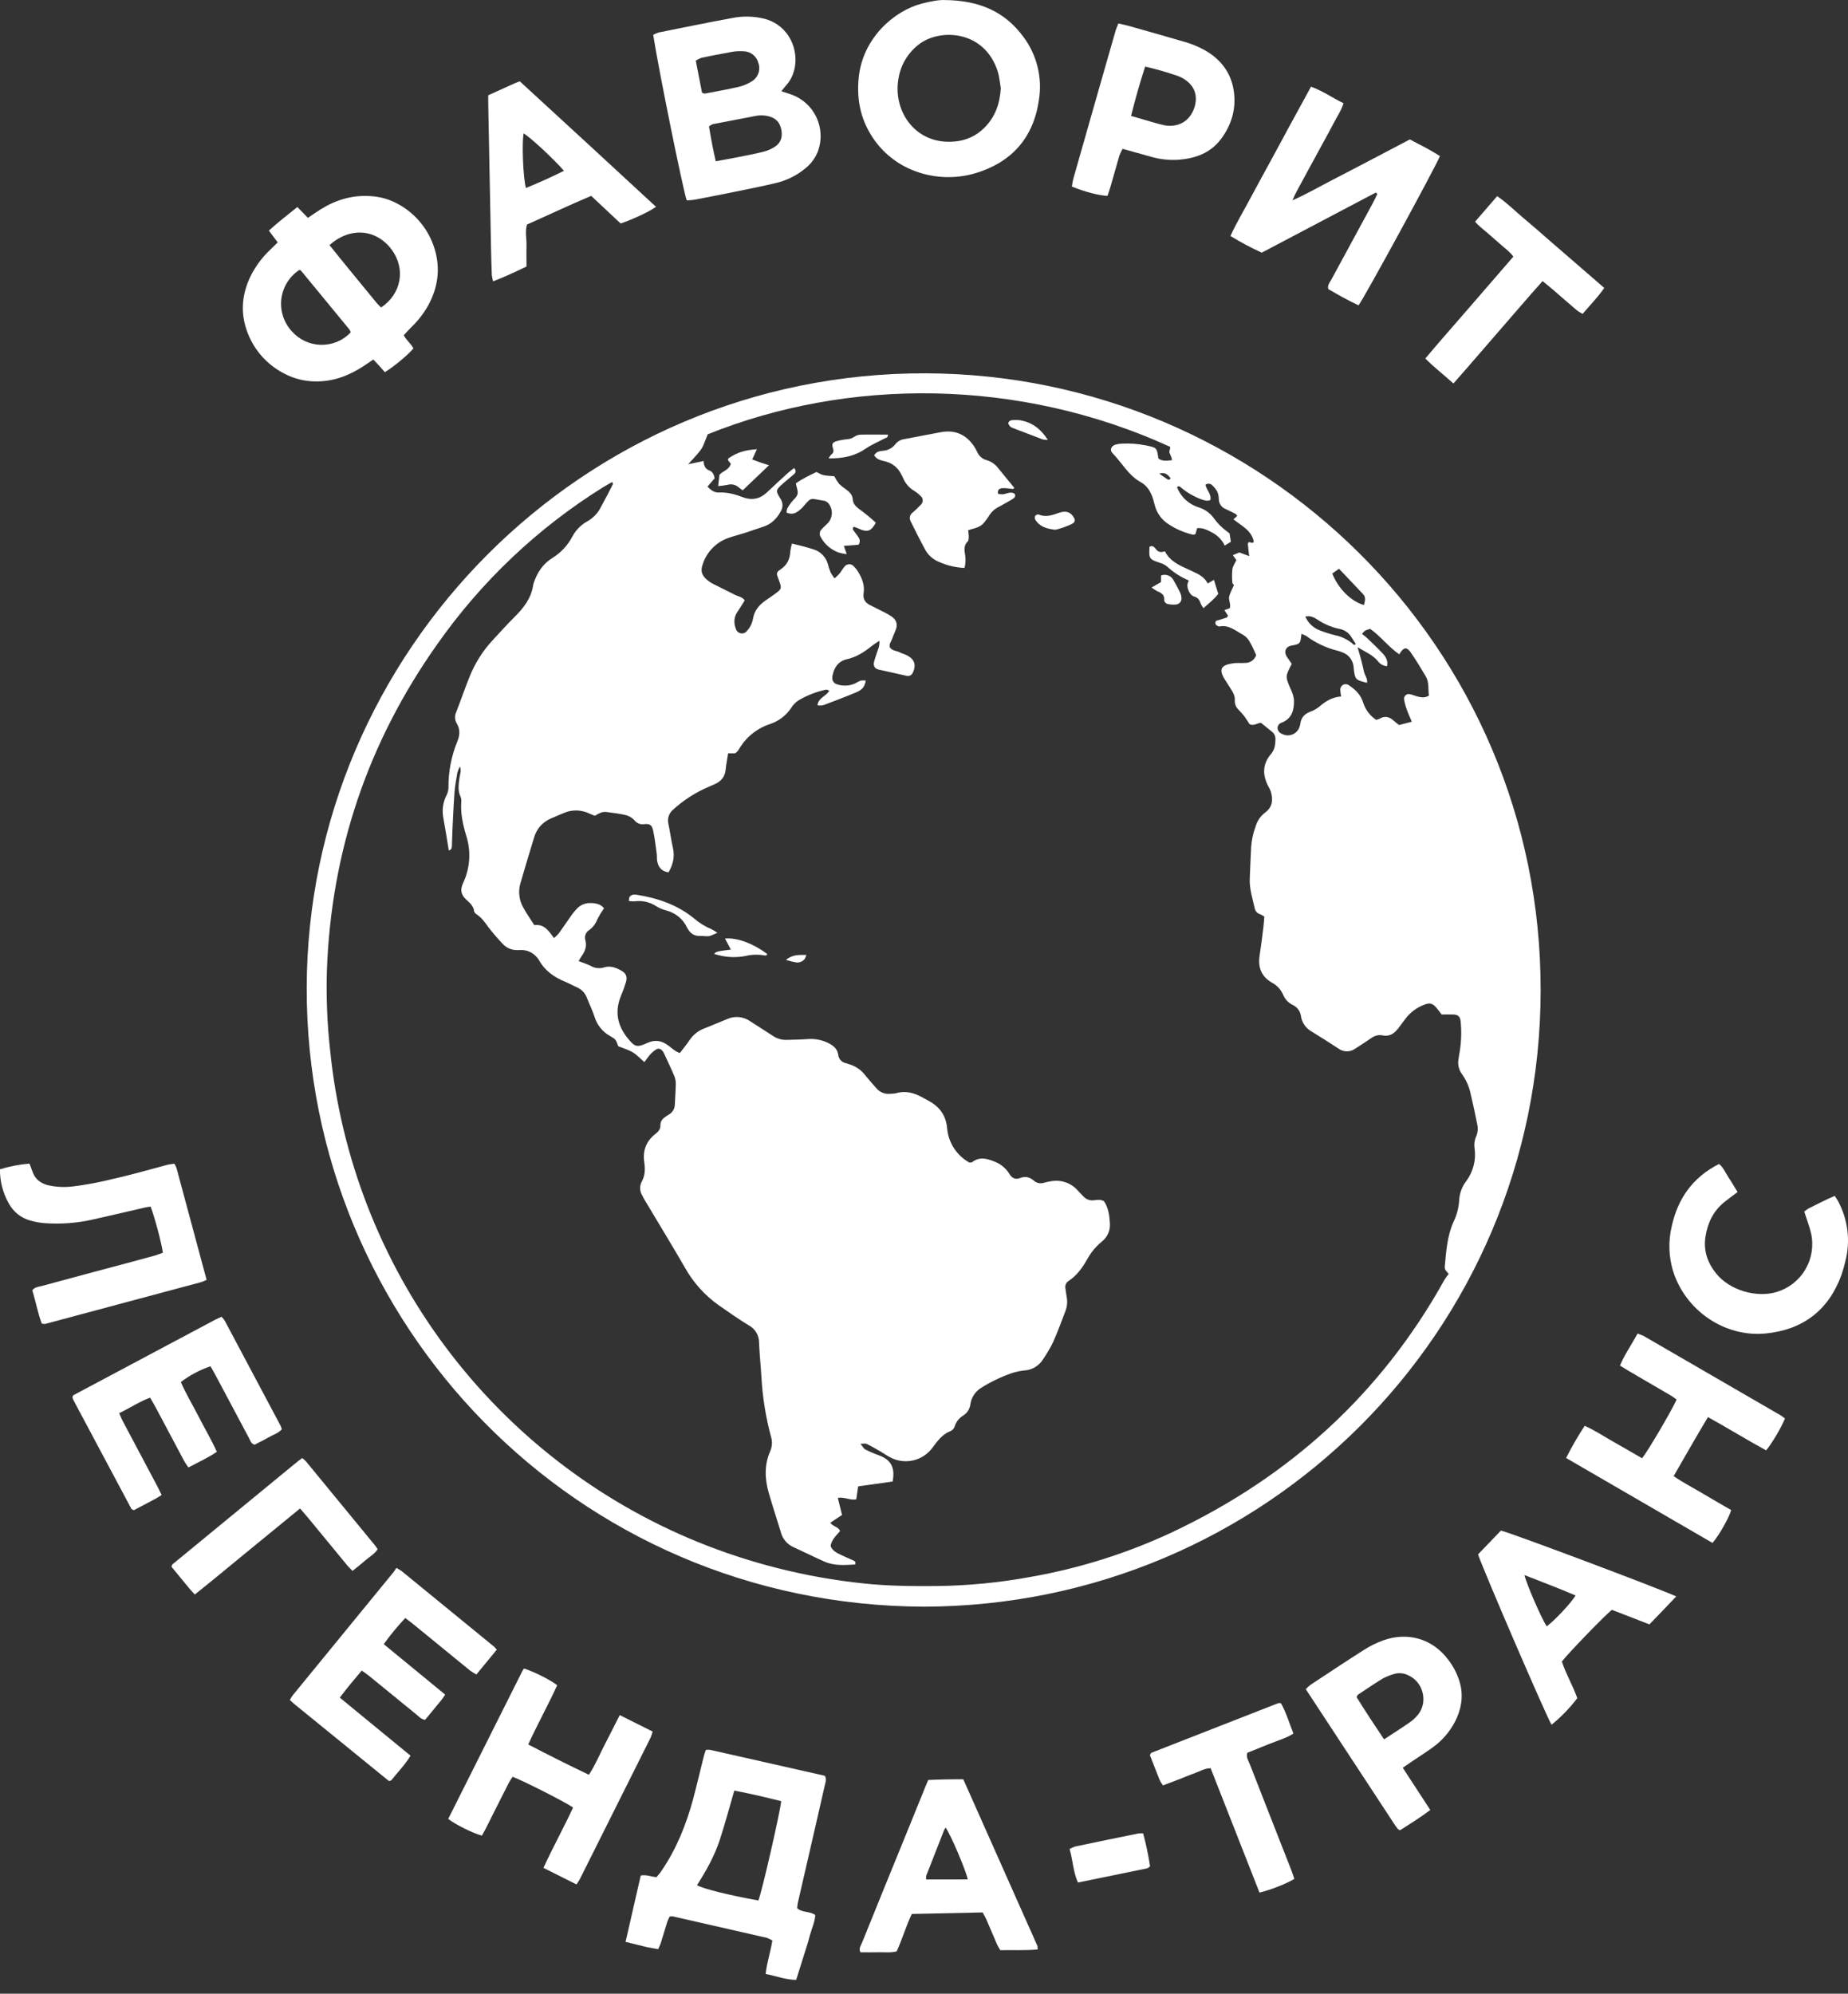 <svg width="89" height="96" viewBox="0 0 89 96" fill="none" xmlns="http://www.w3.org/2000/svg">
<rect x="0" y="0" width="89" height="96" fill="#333333" stroke="none"/>
<path d="M44.495 77.363C27.709 77.299 14.744 63.704 14.771 47.571C14.802 31.418 28.032 17.926 44.586 17.976C60.727 18.024 74.227 31.092 74.198 47.715C74.169 64.125 60.907 77.326 44.495 77.363ZM69.769 61.342C69.692 61.234 69.566 61.159 69.58 60.994C69.647 60.263 69.694 59.523 69.999 58.84C70.157 58.517 70.25 58.167 70.273 57.809C70.289 57.466 70.409 57.136 70.619 56.865C70.949 56.418 71.092 55.861 71.019 55.31C70.985 55.107 71.012 54.899 71.096 54.711C71.176 54.52 71.19 54.308 71.137 54.107C71.045 53.639 70.947 53.17 70.834 52.705C70.765 52.352 70.621 52.017 70.412 51.723C70.334 51.62 70.279 51.501 70.25 51.375C70.221 51.249 70.219 51.119 70.242 50.992C70.257 50.873 70.282 50.757 70.3 50.638C70.379 50.147 70.393 49.649 70.342 49.155C70.317 48.946 70.211 48.857 70 48.849C69.817 48.842 69.628 48.849 69.429 48.849C69.35 48.745 69.27 48.635 69.182 48.53C68.995 48.31 68.86 48.272 68.596 48.376C68.225 48.514 67.903 48.758 67.669 49.077C67.558 49.23 67.446 49.381 67.331 49.529C67.14 49.773 66.907 49.925 66.578 49.855C66.341 49.804 66.148 49.9 65.959 50.038C65.737 50.197 65.502 50.339 65.274 50.489C65.156 50.576 65.014 50.623 64.867 50.623C64.721 50.623 64.578 50.576 64.46 50.489C64.031 50.209 63.599 49.932 63.162 49.665C63.027 49.59 62.911 49.485 62.824 49.358C62.736 49.232 62.678 49.086 62.656 48.934C62.641 48.815 62.596 48.702 62.524 48.606C62.453 48.509 62.358 48.433 62.248 48.385C62.046 48.284 61.888 48.115 61.801 47.907C61.693 47.654 61.501 47.445 61.258 47.316C60.752 47.025 60.574 46.584 60.663 46.013C60.734 45.555 60.791 45.098 60.846 44.641C60.867 44.474 60.876 44.306 60.891 44.135C60.828 44.092 60.762 44.054 60.692 44.023C60.626 44.004 60.566 43.968 60.519 43.917C60.472 43.867 60.44 43.804 60.427 43.736C60.325 43.27 60.172 42.811 60.188 42.325C60.204 41.813 60.234 41.301 60.255 40.788C60.279 40.446 60.352 40.11 60.472 39.79C60.549 39.525 60.709 39.292 60.929 39.125C61.29 38.865 61.317 38.504 61.204 38.114C61.168 38.019 61.123 37.927 61.07 37.84C60.796 37.302 60.805 36.783 61.207 36.313C61.39 36.098 61.424 35.855 61.425 35.599C61.429 35.53 61.416 35.461 61.388 35.399C61.36 35.336 61.318 35.281 61.264 35.238C61.081 35.09 60.894 34.939 60.725 34.802C60.529 34.825 60.383 34.969 60.177 34.869C60.106 34.761 60.029 34.627 59.937 34.503C59.845 34.378 59.735 34.271 59.633 34.156C59.578 34.102 59.535 34.037 59.507 33.966C59.478 33.894 59.465 33.817 59.469 33.74C59.483 33.524 59.389 33.342 59.275 33.169C59.183 33.026 59.092 32.881 59 32.737C58.645 32.181 58.852 32.015 59.407 31.936C59.59 31.91 59.783 31.936 59.971 31.92C60.087 31.922 60.201 31.886 60.296 31.818C60.391 31.75 60.462 31.654 60.498 31.543C60.403 31.341 60.316 31.119 60.193 30.915C60.123 30.779 60.018 30.664 59.889 30.581C59.524 30.39 59.193 30.069 58.72 30.167C58.703 30.167 58.686 30.162 58.671 30.154C58.571 30.11 58.488 30.058 58.56 29.898C58.718 29.849 58.896 29.797 59.072 29.739C59.096 29.731 59.11 29.69 59.142 29.647L58.965 29.378L59.224 29.286C59.294 29.093 59.159 28.907 59.197 28.732C59.239 28.542 59.344 28.366 59.428 28.172C59.408 28.146 59.354 28.105 59.352 28.063C59.33 27.845 59.33 27.625 59.352 27.407C59.374 27.252 59.48 27.11 59.545 26.97L59.373 26.732L59.689 26.601L60.162 26.778C60.135 26.556 60.112 26.373 60.095 26.189C60.095 26.164 60.123 26.135 60.138 26.108C60.214 26.081 60.289 26.2 60.383 26.089C60.285 25.54 59.788 25.319 59.403 25.005L59.586 24.843C59.546 24.796 59.531 24.759 59.503 24.745C59.352 24.667 59.202 24.588 59.046 24.519C58.949 24.485 58.864 24.423 58.802 24.341C58.74 24.258 58.704 24.16 58.698 24.057C58.698 23.937 58.679 23.818 58.64 23.705C58.579 23.585 58.498 23.477 58.4 23.385C58.359 23.336 58.302 23.303 58.239 23.294C58.175 23.285 58.111 23.3 58.058 23.337C58.092 23.588 58.357 23.785 58.29 24.079C58.238 24.098 58.184 24.108 58.129 24.111C58.044 24.102 57.962 24.083 57.882 24.054C57.528 23.925 57.198 23.737 56.905 23.5C56.851 23.456 56.793 23.359 56.685 23.462C56.776 23.693 56.917 23.9 57.099 24.068C57.281 24.236 57.498 24.361 57.735 24.433C58.031 24.524 58.288 24.71 58.466 24.963C58.648 25.213 58.868 25.431 59.12 25.61C59.161 25.64 59.2 25.674 59.217 25.688C59.24 25.835 59.257 25.951 59.279 26.088L58.983 26.271C58.862 26.014 58.663 25.801 58.415 25.663C58.176 25.538 57.941 25.398 57.654 25.432L57.572 25.718C57.519 25.731 57.48 25.753 57.455 25.747C57.022 25.646 56.611 25.467 56.242 25.217C55.955 25.025 55.742 24.74 55.638 24.411C55.596 24.281 55.57 24.146 55.529 24.016C55.423 23.68 55.248 23.385 54.932 23.212C54.34 22.885 54.034 22.284 53.582 21.824C53.423 21.663 53.519 21.458 53.749 21.401C53.849 21.377 53.95 21.364 54.053 21.362C54.429 21.343 54.806 21.371 55.175 21.444C55.713 21.557 55.714 21.547 55.789 22.078C55.982 22.222 56.199 22.186 56.45 22.156C56.428 22.052 56.394 21.951 56.347 21.855C56.265 21.732 56.378 21.628 56.355 21.516C49.067 18.186 40.845 18.188 34.084 20.912C33.781 21.643 33.944 21.487 33.141 22.355L33.885 22.198C33.899 22.416 33.956 22.58 34.167 22.656C34.319 22.709 34.389 22.86 34.419 23.03L34.073 23.429C34.243 23.612 34.413 23.728 34.635 23.715C35.038 23.694 35.416 23.807 35.783 23.943C36.241 24.111 36.615 24.018 36.957 23.69C37.299 23.362 37.632 23.061 37.974 22.75C38.06 22.671 38.157 22.607 38.248 22.536C38.34 22.648 38.34 22.743 38.248 22.824C38.065 22.982 37.882 23.131 37.699 23.29C37.355 23.599 37.344 23.63 37.585 24.01C37.648 24.101 37.683 24.21 37.685 24.321C37.686 24.432 37.655 24.541 37.594 24.635C37.405 24.977 37.148 25.235 36.771 25.359C36.479 25.451 36.19 25.559 35.898 25.653C35.637 25.736 35.372 25.802 35.113 25.89C34.819 25.988 34.552 26.152 34.333 26.37C34.114 26.588 33.948 26.855 33.85 27.148C33.726 27.479 33.787 27.697 34.054 27.923C34.132 27.99 34.217 28.048 34.307 28.097C34.673 28.28 35.039 28.463 35.405 28.646C35.554 28.722 35.739 28.731 35.868 28.908C35.755 29.087 35.642 29.274 35.517 29.457C35.334 29.722 35.334 30 35.442 30.288C35.459 30.341 35.49 30.389 35.532 30.425C35.574 30.462 35.625 30.486 35.68 30.496C35.735 30.505 35.791 30.5 35.843 30.479C35.895 30.458 35.94 30.424 35.974 30.379C36.125 30.215 36.226 30.01 36.265 29.79C36.325 29.411 36.55 29.14 36.853 28.924C36.993 28.825 37.137 28.733 37.275 28.632C37.667 28.349 37.666 28.348 37.49 27.881C37.384 27.602 37.377 27.559 37.605 27.407C37.922 27.195 38.045 26.903 38.062 26.539C38.079 26.415 38.105 26.293 38.14 26.173C38.506 26.264 38.836 26.341 39.16 26.447C39.334 26.496 39.492 26.59 39.618 26.72C39.745 26.85 39.834 27.011 39.877 27.187C39.91 27.32 39.954 27.449 40.008 27.575C40.061 27.671 40.122 27.763 40.191 27.849C40.273 27.779 40.352 27.705 40.426 27.625C40.513 27.52 40.576 27.396 40.664 27.293C40.689 27.258 40.721 27.228 40.759 27.206C40.796 27.185 40.838 27.172 40.882 27.169C40.925 27.166 40.968 27.173 41.008 27.189C41.048 27.206 41.084 27.231 41.113 27.263C41.188 27.334 41.253 27.413 41.307 27.5C41.511 27.825 41.654 28.17 41.592 28.566C41.549 28.84 41.667 29.023 41.911 29.142C42.155 29.261 42.368 29.369 42.598 29.486C42.72 29.547 42.838 29.616 42.951 29.693C43.151 29.838 43.237 30.033 43.157 30.276C43.102 30.438 43.025 30.59 42.969 30.751C42.92 30.89 42.802 31.016 42.856 31.172C42.971 31.343 43.166 31.328 43.314 31.403C43.462 31.479 43.605 31.507 43.736 31.586C44.051 31.769 44.126 32.044 43.968 32.375C43.957 32.407 43.939 32.437 43.916 32.463C43.894 32.489 43.866 32.51 43.835 32.525C43.804 32.54 43.77 32.548 43.736 32.55C43.702 32.552 43.667 32.547 43.635 32.536L42.537 32.289C42.454 32.27 42.369 32.258 42.288 32.232C42.22 32.217 42.16 32.177 42.122 32.119C42.084 32.061 42.07 31.99 42.084 31.922C42.108 31.788 42.162 31.661 42.198 31.53C42.254 31.324 42.381 31.132 42.349 30.855C42.206 30.953 42.091 31.02 41.989 31.102C41.623 31.394 41.252 31.641 40.781 31.743C40.375 31.834 40.164 32.149 40.09 32.551C40.054 32.745 40.138 32.904 40.319 32.953C40.597 33.045 40.901 33.031 41.17 32.914C41.258 32.862 41.35 32.815 41.444 32.774C41.529 32.761 41.615 32.76 41.7 32.77C41.682 32.846 41.659 32.921 41.632 32.995C41.551 33.183 41.379 33.277 41.209 33.348C40.688 33.565 40.161 33.765 39.634 33.962C39.547 33.976 39.459 33.976 39.372 33.962C39.405 33.596 39.787 33.531 39.94 33.259C39.872 33.235 39.823 33.198 39.785 33.207C39.316 33.305 38.866 33.481 38.455 33.725C38.312 33.821 38.191 33.946 38.1 34.091C37.851 34.464 37.482 34.74 37.054 34.874C36.498 35.061 36.019 35.426 35.691 35.912C35.595 36.048 35.527 36.216 35.391 36.273H35.065C35.022 36.552 34.974 36.804 34.947 37.058C34.917 37.407 34.725 37.621 34.424 37.758C34.253 37.836 34.078 37.904 33.908 37.986C33.367 38.242 32.866 38.577 32.423 38.98C32.323 39.061 32.248 39.169 32.207 39.291C32.166 39.412 32.16 39.543 32.19 39.668C32.271 40.053 32.321 40.444 32.408 40.826C32.505 41.252 32.412 41.631 32.199 42.003C31.863 41.961 31.707 41.76 31.65 41.466C31.628 41.349 31.644 41.227 31.628 41.109C31.576 40.736 31.536 40.362 31.456 39.997C31.398 39.722 31.294 39.654 31.019 39.684C30.936 39.698 30.849 39.689 30.77 39.658C30.691 39.628 30.621 39.577 30.568 39.51C30.44 39.37 30.27 39.273 30.084 39.236C29.817 39.176 29.545 39.144 29.273 39.107C29.172 39.089 29.069 39.092 28.969 39.117C28.857 39.161 28.75 39.215 28.649 39.28C28.572 39.249 28.491 39.222 28.416 39.188C28.217 39.086 27.998 39.03 27.775 39.025C27.552 39.019 27.331 39.065 27.128 39.157C26.924 39.248 26.718 39.328 26.516 39.419C26.326 39.501 26.157 39.623 26.02 39.778C25.883 39.932 25.783 40.115 25.726 40.314C25.498 41.046 25.283 41.785 25.066 42.523C25.009 42.712 24.99 42.91 25.011 43.107C25.031 43.304 25.09 43.494 25.184 43.668C25.342 43.969 25.542 44.247 25.733 44.547C26.223 44.481 26.432 44.837 26.681 45.169C26.765 45.099 26.843 45.021 26.916 44.938C27.116 44.664 27.303 44.375 27.504 44.097C27.601 43.958 27.711 43.827 27.831 43.707C27.998 43.554 28.218 43.474 28.444 43.483C28.679 43.483 28.918 43.525 29.091 43.733C28.973 43.9 28.866 44.075 28.771 44.257C28.695 44.466 28.559 44.648 28.381 44.781C28.299 44.829 28.235 44.904 28.201 44.993C28.167 45.082 28.163 45.18 28.192 45.271C28.268 45.561 28.18 45.809 28.009 46.041C27.96 46.107 27.924 46.182 27.866 46.281C28.065 46.344 28.26 46.419 28.449 46.507C28.545 46.564 28.651 46.6 28.762 46.613C28.872 46.626 28.984 46.615 29.09 46.582C29.397 46.484 29.664 46.595 29.92 46.735C30.156 46.865 30.221 47.036 30.144 47.297C30.081 47.509 30.005 47.718 29.918 47.922C29.599 48.673 29.716 49.355 30.224 49.984C30.569 50.411 30.663 50.453 31.174 50.22C31.548 50.049 31.862 50.105 32.18 50.339C32.354 50.468 32.512 50.627 32.74 50.705C32.902 50.491 33.069 50.295 33.209 50.083C33.381 49.826 33.629 49.628 33.919 49.519C34.285 49.372 34.651 49.225 35.01 49.074C35.189 48.991 35.387 48.956 35.583 48.974C35.78 48.992 35.969 49.061 36.13 49.175C36.487 49.41 36.852 49.633 37.208 49.869C37.406 50.008 37.642 50.079 37.883 50.072C38.225 50.059 38.567 50.059 38.908 50.032C39.251 50.006 39.594 50.074 39.901 50.229C40.139 50.346 40.333 50.509 40.371 50.795C40.381 50.889 40.421 50.978 40.484 51.049C40.547 51.12 40.631 51.169 40.724 51.19C40.772 51.206 40.821 51.222 40.87 51.236C41.186 51.322 41.465 51.509 41.664 51.769C41.837 51.981 42.018 52.186 42.199 52.392C42.281 52.491 42.386 52.569 42.506 52.617C42.625 52.665 42.755 52.682 42.883 52.666C42.969 52.667 43.054 52.66 43.138 52.645C43.639 52.49 44.08 52.64 44.51 52.889C44.584 52.932 44.661 52.97 44.735 53.011C45.245 53.295 45.552 53.695 45.612 54.306C45.638 54.654 45.751 54.989 45.94 55.282C46.129 55.575 46.388 55.816 46.694 55.983C46.754 55.972 46.796 55.977 46.819 55.959C47.165 55.691 47.514 55.776 47.877 55.926C48.185 56.037 48.446 56.25 48.615 56.529C48.731 56.727 48.905 56.816 49.137 56.721C49.388 56.62 49.602 56.686 49.799 56.858C49.865 56.913 49.944 56.951 50.028 56.967C50.113 56.983 50.2 56.977 50.282 56.949C50.397 56.917 50.513 56.892 50.631 56.876C50.868 56.834 51.113 56.855 51.339 56.937C51.566 57.019 51.767 57.159 51.922 57.343C52.001 57.435 52.09 57.514 52.17 57.602C52.232 57.673 52.311 57.728 52.399 57.762C52.487 57.796 52.582 57.807 52.675 57.795C52.843 57.779 53.016 57.737 53.176 57.85C53.38 58.158 53.429 58.516 53.451 58.873C53.469 59.044 53.443 59.218 53.377 59.376C53.31 59.535 53.204 59.674 53.069 59.781C52.789 60.009 52.554 60.288 52.378 60.604C52.14 61.025 51.871 61.415 51.456 61.685C51.398 61.723 51.354 61.778 51.328 61.842C51.303 61.906 51.298 61.977 51.313 62.044C51.333 62.179 51.346 62.318 51.371 62.45C51.415 62.67 51.397 62.898 51.319 63.108C51.127 63.619 50.937 64.132 50.715 64.631C50.579 64.907 50.423 65.172 50.25 65.426C50.154 65.589 50.02 65.726 49.858 65.825C49.697 65.923 49.514 65.98 49.325 65.991C49.121 66.011 48.92 66.053 48.726 66.118C48.226 66.293 47.745 66.522 47.294 66.8C47.144 66.884 47.016 67.002 46.918 67.143C46.821 67.285 46.757 67.447 46.733 67.617C46.719 67.728 46.682 67.834 46.623 67.927C46.563 68.021 46.483 68.101 46.389 68.16C46.197 68.275 46.052 68.456 45.983 68.669C45.954 68.766 45.888 68.849 45.8 68.898C45.388 69.05 45.153 69.379 44.905 69.712C44.685 70.011 44.368 70.223 44.007 70.313C43.647 70.403 43.267 70.364 42.932 70.204C42.749 70.119 42.582 69.993 42.405 69.89C42.183 69.763 41.962 69.633 41.733 69.524C41.671 69.494 41.582 69.52 41.439 69.52C41.545 69.647 41.593 69.75 41.674 69.794C41.886 69.901 42.105 69.995 42.329 70.075C42.91 70.288 43.119 70.668 42.989 71.337L41.329 71.571C41.296 71.8 41.268 71.997 41.238 72.196C40.931 72.251 40.663 72.068 40.349 72.123C40.421 72.413 40.485 72.671 40.552 72.946L39.987 73.323C40.113 73.506 40.366 73.506 40.459 73.716C40.276 73.944 40.044 74.135 40.002 74.447C40.094 74.672 40.294 74.772 40.495 74.867C40.696 74.962 40.9 75.05 41.102 75.141C41.159 75.169 41.23 75.199 41.185 75.332C40.694 75.357 40.186 75.407 39.703 75.192C39.204 74.97 38.715 74.725 38.218 74.499C38.069 74.434 37.937 74.336 37.831 74.212C37.725 74.089 37.649 73.943 37.608 73.785C37.416 73.145 37.203 72.515 37.021 71.875C36.829 71.201 36.804 70.526 37.099 69.863C37.193 69.641 37.203 69.392 37.127 69.164C36.875 68.222 36.722 67.257 36.669 66.283C36.636 65.734 36.578 65.192 36.556 64.646C36.557 64.476 36.512 64.308 36.424 64.162C36.337 64.016 36.211 63.896 36.06 63.816C35.563 63.517 35.088 63.176 34.612 62.848C33.94 62.371 33.383 61.75 32.982 61.03C32.367 59.964 31.723 58.915 31.093 57.858C31.031 57.756 30.974 57.651 30.921 57.544C30.864 57.447 30.832 57.338 30.829 57.226C30.826 57.114 30.852 57.003 30.903 56.903C31.073 56.6 31.075 56.291 31.027 55.96C30.947 55.412 31.118 54.947 31.564 54.601C31.705 54.492 31.81 54.377 31.806 54.18C31.801 53.982 31.916 53.861 32.064 53.761C32.12 53.722 32.18 53.689 32.237 53.651C32.317 53.601 32.383 53.532 32.429 53.45C32.475 53.367 32.499 53.274 32.5 53.18C32.513 52.872 32.539 52.566 32.545 52.257C32.554 52.121 32.536 51.984 32.492 51.855C32.329 51.462 32.144 51.077 31.965 50.69C31.941 50.645 31.91 50.605 31.873 50.57C31.839 50.531 31.792 50.505 31.74 50.499C31.688 50.493 31.636 50.506 31.594 50.536C31.493 50.602 31.401 50.68 31.319 50.768C31.22 50.88 31.136 51.006 31.034 51.141C30.836 50.971 30.675 50.791 30.477 50.673C30.261 50.544 30.01 50.474 29.774 50.377C29.657 50.055 29.662 50.047 29.385 49.888C29.022 49.688 28.751 49.353 28.632 48.956C28.533 48.648 28.385 48.356 28.267 48.052C28.227 47.939 28.164 47.836 28.082 47.748C28 47.661 27.901 47.591 27.791 47.544C27.603 47.462 27.425 47.356 27.237 47.28C26.698 47.062 26.244 46.749 25.956 46.228C25.93 46.184 25.899 46.144 25.865 46.107C25.779 45.999 25.671 45.912 25.549 45.849C25.426 45.787 25.292 45.752 25.154 45.746C25.052 45.742 24.948 45.754 24.847 45.746C24.727 45.742 24.609 45.713 24.5 45.662C24.391 45.611 24.293 45.539 24.212 45.45C23.964 45.191 23.73 44.918 23.512 44.633C23.352 44.408 23.198 44.19 22.963 44.034C22.909 43.999 22.842 43.938 22.836 43.883C22.805 43.617 22.614 43.466 22.441 43.305C22.192 43.074 22.159 42.825 22.303 42.519C22.643 41.8 22.695 40.978 22.448 40.222C22.292 39.699 22.174 39.162 22.215 38.606C22.223 38.52 22.21 38.435 22.177 38.356C22.035 38.058 22.091 37.753 22.129 37.449C22.15 37.282 22.234 37.121 22.147 36.907C22.096 37.004 22.055 37.105 22.025 37.21C21.97 37.529 21.911 37.85 21.887 38.173C21.842 38.804 21.816 39.436 21.785 40.068C21.774 40.29 21.775 40.512 21.763 40.735C21.758 40.826 21.746 40.923 21.614 40.95C21.523 40.408 21.445 39.885 21.349 39.366C21.282 39.01 21.332 38.643 21.492 38.318C21.556 38.199 21.592 38.067 21.598 37.931C21.59 37.16 21.738 36.395 22.033 35.682C22.147 35.395 22.165 35.118 22.004 34.846C21.954 34.767 21.924 34.676 21.917 34.583C21.91 34.489 21.926 34.395 21.963 34.309C22.182 33.753 22.373 33.186 22.596 32.632C22.853 31.972 23.23 31.367 23.709 30.846C24.059 30.47 24.401 30.085 24.765 29.725C25.21 29.282 25.588 28.811 25.679 28.163C25.685 28.129 25.694 28.096 25.706 28.064C25.875 27.564 26.15 27.144 26.611 26.862C27.006 26.616 27.33 26.272 27.55 25.863C27.715 25.541 27.971 25.276 28.288 25.101C28.558 24.95 28.779 24.722 28.923 24.447C29.131 24.074 29.323 23.693 29.518 23.313C29.528 23.295 29.501 23.259 29.484 23.208C29.335 23.294 29.186 23.373 29.044 23.462C25.898 25.422 23.179 27.997 21.051 31.031C17.711 35.752 15.941 41.003 15.741 46.785C15.706 48.05 15.759 49.316 15.899 50.574C16.421 55.749 18.341 60.685 21.454 64.853C24.567 69.021 28.755 72.263 33.57 74.233C36.136 75.279 38.837 75.957 41.593 76.245C42.751 76.37 43.914 76.377 45.077 76.37C46.617 76.354 48.152 76.205 49.666 75.924C52.005 75.511 54.281 74.793 56.433 73.787C62.095 71.12 66.517 67.111 69.566 61.623C69.629 61.525 69.697 61.43 69.771 61.339L69.752 61.225L69.769 61.342ZM67.391 31.508C66.868 31.151 66.49 30.631 65.986 30.279C65.733 30.359 65.733 30.357 65.595 30.525C65.674 30.588 65.758 30.644 65.829 30.713C66.087 30.962 66.351 31.205 66.593 31.468C66.74 31.628 66.861 31.818 66.798 32.078C66.71 32.072 66.625 32.047 66.549 32.004C66.472 31.96 66.406 31.901 66.355 31.829C66.107 31.531 65.761 31.395 65.379 31.163C65.45 31.407 65.504 31.58 65.55 31.756C65.601 31.953 65.648 32.151 65.692 32.35C65.731 32.524 65.875 32.675 65.834 32.877C65.285 32.747 65.258 32.714 65.199 32.219C65.194 32.169 65.193 32.117 65.184 32.066C65.164 31.922 65.106 31.785 65.014 31.671C64.923 31.556 64.802 31.469 64.665 31.418C64.587 31.384 64.506 31.357 64.423 31.335C63.874 31.2 63.358 30.957 62.905 30.62C62.833 30.58 62.757 30.547 62.678 30.522C62.624 31.005 62.624 31.005 62.195 31.086C61.9 31.141 61.811 31.404 61.999 31.66C62.077 31.765 62.148 31.875 62.212 31.967C61.896 32.574 61.896 32.574 62.159 33.178C62.19 33.24 62.216 33.303 62.238 33.368C62.279 33.479 62.306 33.595 62.318 33.713C62.328 34.184 62.226 34.6 61.726 34.797C61.668 34.814 61.617 34.849 61.581 34.898C61.545 34.947 61.526 35.006 61.527 35.066C61.534 35.126 61.557 35.183 61.594 35.23C61.631 35.278 61.68 35.314 61.737 35.335C61.816 35.378 61.903 35.403 61.993 35.407C62.083 35.412 62.172 35.396 62.255 35.36C62.337 35.325 62.411 35.272 62.47 35.204C62.529 35.136 62.572 35.056 62.596 34.969C62.611 34.92 62.622 34.87 62.629 34.819C62.672 34.537 62.84 34.37 63.101 34.27C63.261 34.213 63.411 34.129 63.543 34.023C63.844 33.76 64.169 33.565 64.589 33.537C64.573 33.423 64.555 33.34 64.551 33.255C64.541 33.196 64.551 33.135 64.58 33.082C64.608 33.029 64.653 32.987 64.707 32.962C64.755 32.944 64.808 32.94 64.858 32.95C64.909 32.959 64.955 32.982 64.994 33.017C65.297 33.222 65.542 33.468 65.653 33.84C65.761 34.177 65.982 34.468 66.278 34.663C66.335 34.649 66.391 34.63 66.445 34.605C66.71 34.447 66.933 34.524 67.141 34.719C67.214 34.787 67.297 34.845 67.379 34.911L67.993 34.752C67.911 34.556 67.824 34.372 67.757 34.181C67.697 34.022 67.652 33.858 67.623 33.691C67.615 33.653 67.617 33.613 67.629 33.576C67.641 33.539 67.662 33.506 67.69 33.479C67.719 33.453 67.753 33.434 67.791 33.425C67.829 33.416 67.868 33.416 67.906 33.426C68.022 33.451 68.132 33.501 68.247 33.532C68.43 33.579 68.608 33.623 68.816 33.494C68.774 33.177 68.835 32.847 68.658 32.554C68.43 32.173 68.201 31.792 67.95 31.427C67.746 31.129 67.592 31.155 67.39 31.508H67.391ZM64.161 27.617C64.457 28.356 65.076 28.962 65.688 29.133C65.733 28.951 65.796 28.768 65.646 28.608C65.264 28.2 64.877 27.797 64.487 27.387L64.161 27.617ZM62.864 29.688C62.931 29.844 63.029 29.984 63.153 30.1C63.277 30.216 63.423 30.305 63.583 30.362C63.82 30.454 64.063 30.53 64.31 30.589C64.61 30.653 64.891 30.787 65.128 30.982C65.165 31.015 65.211 31.103 65.294 31.004C65.223 30.894 65.149 30.782 65.077 30.668C65.014 30.567 64.93 30.48 64.831 30.413C64.732 30.346 64.62 30.301 64.502 30.28C64.119 30.201 63.755 30.045 63.432 29.823C63.278 29.725 63.111 29.633 62.864 29.688H62.864ZM55.829 22.805C55.99 22.918 56.096 22.995 56.205 23.066C56.262 23.105 56.324 23.125 56.377 23.026C56.257 22.88 56.143 22.721 55.828 22.805H55.829Z" fill="white"/>
<path d="M13.375 11.672L12.949 11.104C13.393 10.697 13.852 10.347 14.321 9.968L14.829 10.491C15.031 10.355 15.21 10.227 15.396 10.109C16.136 9.638 16.933 9.386 17.821 9.442C18.318 9.465 18.802 9.608 19.232 9.858C20.044 10.32 20.651 11.075 20.926 11.968C21.225 12.928 21.095 13.86 20.604 14.738C20.392 15.109 20.128 15.448 19.82 15.744C19.7 15.863 19.586 15.99 19.445 16.141C19.557 16.37 19.786 16.539 19.911 16.774C19.678 17.067 18.956 17.668 18.534 17.92C18.442 17.82 18.358 17.717 18.267 17.616C18.175 17.516 18.084 17.423 17.98 17.311C17.807 17.428 17.655 17.534 17.499 17.635C16.797 18.092 16.043 18.379 15.191 18.366C14.676 18.362 14.169 18.237 13.712 18C12.845 17.565 12.184 16.805 11.875 15.885C11.564 14.987 11.667 14.1 12.091 13.251C12.326 12.794 12.637 12.381 13.011 12.028L13.375 11.672ZM16.882 16.015C16.882 15.999 16.887 15.979 16.882 15.966C16.861 15.92 16.835 15.876 16.804 15.836C16.037 14.902 15.268 13.969 14.499 13.035C14.488 13.023 14.473 13.014 14.457 13.008C14.442 13.004 14.427 13.002 14.411 13.002C14.176 13.157 13.977 13.361 13.829 13.6C13.681 13.839 13.586 14.108 13.551 14.387C13.516 14.666 13.542 14.95 13.628 15.218C13.713 15.486 13.855 15.733 14.045 15.941C14.22 16.143 14.435 16.306 14.676 16.42C14.918 16.535 15.18 16.597 15.447 16.604C15.714 16.611 15.98 16.562 16.227 16.461C16.474 16.359 16.697 16.207 16.882 16.015ZM15.87 11.803C16.633 12.761 17.396 13.676 18.151 14.599C18.215 14.671 18.283 14.74 18.354 14.805C19.335 14.153 19.543 12.945 18.869 12.027C18.129 11.025 16.867 10.908 15.87 11.803Z" fill="white"/>
<path d="M30.127 93.503C30.379 92.398 30.617 91.356 30.858 90.309C31.133 90.254 31.351 90.369 31.617 90.387C31.689 90.296 31.778 90.204 31.853 90.09C32.576 89.036 33.042 87.867 33.378 86.64C33.561 85.949 33.724 85.25 33.898 84.555C33.921 84.464 33.96 84.366 33.995 84.259C34.066 84.251 34.138 84.251 34.208 84.259C36.053 84.674 37.897 85.092 39.726 85.506C39.826 85.689 39.75 85.84 39.718 85.981C39.438 87.229 39.148 88.476 38.861 89.723C38.715 90.355 38.568 90.986 38.425 91.618C38.405 91.702 38.403 91.788 38.391 91.879C38.629 92.109 38.988 92.009 39.264 92.211C39.244 92.553 39.086 92.877 38.996 93.217C38.905 93.583 38.781 93.936 38.67 94.294C38.565 94.635 38.457 94.974 38.344 95.333C37.825 95.333 37.373 95.138 36.873 95.051C36.937 94.481 37.111 93.98 37.197 93.438C37.111 93.384 37.019 93.34 36.923 93.307C35.411 92.959 33.899 92.614 32.385 92.272C32.339 92.272 32.293 92.277 32.248 92.287C32.206 92.367 32.168 92.45 32.137 92.536C32.029 92.877 31.93 93.222 31.823 93.564C31.793 93.655 31.745 93.747 31.696 93.854C31.513 93.82 31.343 93.795 31.179 93.762C30.851 93.683 30.523 93.6 30.127 93.503ZM36.524 91.511C36.697 91.084 37.575 87.244 37.622 86.727C36.875 86.544 36.125 86.361 35.364 86.219C35.126 87.035 34.916 87.823 34.663 88.597C34.41 89.37 34.007 90.087 33.566 90.776C33.901 90.958 35.105 91.253 36.524 91.511Z" fill="white"/>
<path d="M37.632 4.393C37.809 4.451 37.953 4.496 38.097 4.546C38.627 4.731 39.062 5.118 39.307 5.622C39.553 6.126 39.589 6.707 39.409 7.238C39.286 7.578 39.072 7.877 38.79 8.104C38.368 8.455 37.868 8.701 37.333 8.821C36.719 8.967 36.099 9.09 35.481 9.216C34.81 9.353 34.139 9.485 33.468 9.612C33.337 9.637 33.201 9.638 33.074 9.65C32.909 9.226 31.703 3.277 31.459 1.678C31.541 1.631 31.628 1.593 31.718 1.565C32.89 1.33 34.06 1.088 35.235 0.874C35.772 0.761 36.328 0.775 36.86 0.915C38.36 1.344 38.716 3.208 37.837 4.136C37.772 4.207 37.715 4.289 37.632 4.393ZM34.471 7.765C34.79 7.707 35.057 7.662 35.321 7.609C35.806 7.512 36.294 7.426 36.773 7.305C36.971 7.254 37.159 7.171 37.329 7.059C37.595 6.883 37.687 6.611 37.638 6.298C37.588 5.969 37.431 5.728 37.095 5.622C36.866 5.55 36.622 5.536 36.387 5.583C35.7 5.714 35.015 5.844 34.326 5.979C34.26 6.006 34.199 6.043 34.144 6.088C34.199 6.401 34.25 6.702 34.308 7.003C34.351 7.234 34.406 7.465 34.471 7.765ZM33.81 4.465C33.881 4.488 33.915 4.512 33.943 4.507C34.492 4.402 35.045 4.305 35.589 4.18C35.804 4.128 36.008 4.041 36.195 3.924C36.344 3.838 36.459 3.703 36.519 3.541C36.58 3.38 36.582 3.202 36.525 3.039C36.486 2.881 36.396 2.739 36.269 2.636C36.142 2.533 35.985 2.475 35.822 2.469C35.639 2.455 35.454 2.464 35.273 2.494C34.772 2.586 34.272 2.677 33.773 2.787C33.679 2.82 33.59 2.865 33.508 2.92L33.81 4.465Z" fill="white"/>
<path d="M66.258 9.272L60.766 12.166C60.247 11.929 59.744 11.661 59.258 11.363C59.548 10.728 59.899 10.147 60.217 9.549C60.535 8.951 60.869 8.349 61.195 7.748C61.513 7.163 61.829 6.577 62.146 5.991C62.471 5.394 62.799 4.797 63.139 4.174C63.712 4.383 64.181 4.717 64.705 4.972C64.59 5.338 64.389 5.618 64.235 5.919C64.082 6.22 63.912 6.521 63.749 6.821C63.578 7.135 63.406 7.45 63.235 7.766C63.072 8.066 62.904 8.363 62.746 8.666C62.589 8.97 62.411 9.245 62.242 9.648C62.973 9.32 63.571 8.972 64.187 8.655C64.802 8.339 65.429 8.009 66.049 7.685L67.899 6.714C68.409 6.981 68.894 7.223 69.348 7.515C69.142 8.035 65.68 14.387 65.428 14.702C64.927 14.47 64.442 14.194 63.972 13.921C63.919 13.725 64.041 13.606 64.11 13.477C64.775 12.245 65.446 11.016 66.113 9.785C66.192 9.64 66.258 9.488 66.331 9.34L66.258 9.272Z" fill="white"/>
<path d="M45.496 0.002C47.168 0.019 48.388 0.559 49.277 1.761C49.602 2.192 49.837 2.684 49.967 3.208C50.097 3.732 50.121 4.277 50.035 4.811C49.773 6.64 48.716 7.82 46.971 8.342C45.35 8.826 43.327 8.388 42.152 6.8C41.48 5.885 41.245 4.879 41.354 3.755C41.537 1.843 43.05 0.53 44.377 0.177C44.81 0.063 45.242 -0.012 45.496 0.002ZM48.198 4.245C48.151 3.977 48.133 3.696 48.051 3.442C47.42 1.45 45.257 1.346 44.241 2.147C43.708 2.559 43.357 3.164 43.263 3.832C43.011 5.387 44.116 7.007 46.006 6.811C46.538 6.764 47.036 6.529 47.411 6.149C47.932 5.626 48.159 4.981 48.198 4.245Z" fill="white"/>
<path d="M29.847 82.584L31.433 83.377C31.405 83.479 31.371 83.58 31.33 83.677C30.202 85.938 29.071 88.197 27.939 90.456C27.894 90.547 27.834 90.626 27.764 90.737L26.172 89.94C26.635 88.934 27.153 87.999 27.6 87.035C27.27 86.795 25.222 85.754 24.688 85.554C24.622 85.647 24.561 85.744 24.505 85.844C24.139 86.559 23.783 87.277 23.422 87.994C23.354 88.129 23.278 88.261 23.21 88.388C22.788 88.278 21.94 87.859 21.586 87.583C22.776 85.21 23.969 82.832 25.163 80.45C25.185 80.412 25.209 80.376 25.235 80.341C25.692 80.481 26.489 80.879 26.834 81.144C26.404 82.096 25.887 83.015 25.439 83.998C26.415 84.505 27.371 84.985 28.36 85.457C28.668 84.994 28.865 84.506 29.105 84.041C29.346 83.577 29.583 83.104 29.847 82.584Z" fill="white"/>
<path d="M8.709 66.546C8.955 67.118 9.284 67.655 9.568 68.214C9.853 68.773 10.175 69.311 10.444 69.907C10.002 70.202 9.543 70.412 9.072 70.661C8.981 70.522 8.903 70.416 8.841 70.295C8.391 69.452 7.941 68.608 7.494 67.762C7.414 67.614 7.327 67.469 7.23 67.299C6.7 67.494 6.254 67.803 5.74 68.044C5.803 68.189 5.843 68.296 5.896 68.398C6.445 69.438 6.997 70.479 7.553 71.52C7.632 71.668 7.703 71.82 7.785 71.984C7.676 72.052 7.593 72.111 7.503 72.158C7.146 72.35 6.785 72.54 6.448 72.718C6.396 72.696 6.38 72.691 6.365 72.682C6.35 72.674 6.337 72.663 6.326 72.649C5.393 70.903 4.461 69.155 3.53 67.406C3.511 67.362 3.497 67.316 3.487 67.269C3.497 67.246 3.503 67.23 3.511 67.215C3.518 67.2 3.529 67.186 3.543 67.176C5.818 65.964 8.094 64.753 10.369 63.543C10.461 63.495 10.552 63.458 10.669 63.404C10.727 63.463 10.78 63.527 10.825 63.596C11.725 65.284 12.623 66.972 13.519 68.662C13.541 68.714 13.558 68.767 13.572 68.821C13.399 69.019 13.143 69.087 12.927 69.214C12.71 69.341 12.476 69.452 12.262 69.564C12.085 69.515 12.058 69.367 11.996 69.253C11.457 68.247 10.922 67.232 10.383 66.223C10.303 66.074 10.217 65.928 10.136 65.787C9.623 65.963 9.142 66.219 8.709 66.546Z" fill="white"/>
<path d="M23.926 79.432L22.943 80.629C22.837 80.572 22.735 80.508 22.637 80.439C21.709 79.683 20.782 78.926 19.857 78.167C19.754 78.083 19.644 78.006 19.518 77.911C19.144 78.306 18.798 78.725 18.482 79.168L21.437 81.595C21.298 81.843 21.116 82.021 20.962 82.218C20.807 82.414 20.637 82.611 20.469 82.813C20.27 82.782 20.162 82.641 20.034 82.539C19.276 81.925 18.524 81.306 17.768 80.69C17.665 80.606 17.552 80.533 17.422 80.44C17.057 80.872 16.705 81.285 16.365 81.743L19.772 84.539C19.488 85.006 19.123 85.362 18.842 85.728C18.778 85.748 18.761 85.759 18.746 85.757C18.729 85.754 18.713 85.746 18.701 85.734C17.189 84.505 15.678 83.275 14.167 82.045C14.102 81.992 14.042 81.931 13.961 81.856C13.999 81.781 14.042 81.709 14.09 81.641C15.713 79.655 17.338 77.67 18.963 75.686C19.006 75.633 19.038 75.572 19.089 75.496C19.175 75.54 19.258 75.59 19.337 75.645C20.822 76.856 22.304 78.068 23.786 79.281C23.835 79.329 23.882 79.379 23.926 79.432Z" fill="white"/>
<path d="M82.256 68.235C81.686 69.184 81.159 70.116 80.603 71.077C81.061 71.396 81.547 71.639 82.011 71.919C82.475 72.198 82.925 72.45 83.372 72.711C83.276 73.076 82.785 73.936 82.475 74.294L75.569 70.288L75.425 70.203C75.693 69.67 75.992 69.152 76.32 68.654C76.822 68.88 77.259 69.174 77.716 69.431C78.173 69.688 78.631 69.957 79.082 70.218C79.34 69.91 80.505 67.931 80.746 67.391C80.658 67.322 80.566 67.258 80.472 67.199C79.794 66.802 79.114 66.408 78.435 66.01C78.304 65.933 78.176 65.85 78.019 65.754C78.246 65.205 78.584 64.743 78.863 64.214C78.967 64.246 79.068 64.286 79.167 64.333C81.354 65.598 83.541 66.865 85.728 68.134C85.81 68.186 85.889 68.242 85.966 68.302C85.775 68.76 85.325 69.523 85.057 69.836C84.13 69.332 83.221 68.769 82.256 68.235Z" fill="white"/>
<path d="M7.843 60.322C7.79 59.888 7.449 58.603 7.253 58.098C7.166 58.112 7.07 58.123 6.978 58.144C6.114 58.342 5.252 58.55 4.386 58.74C3.666 58.895 2.927 58.948 2.191 58.899C1.936 58.883 1.683 58.837 1.438 58.764C1.223 58.703 1.023 58.599 0.849 58.46C0.676 58.32 0.532 58.146 0.426 57.95C0.139 57.449 -0.009 56.881 -0.002 56.303C0.461 56.161 0.937 56.069 1.419 56.029C1.464 56.148 1.511 56.253 1.545 56.362C1.676 56.779 1.962 57.002 2.388 57.087C2.757 57.16 3.135 57.174 3.508 57.128C4.514 57.01 5.487 56.763 6.463 56.517C6.992 56.381 7.516 56.231 8.044 56.091C8.155 56.062 8.272 56.053 8.395 56.033C8.435 56.095 8.469 56.161 8.497 56.23C8.981 58.024 9.463 59.817 9.95 61.626C9.867 61.668 9.781 61.705 9.693 61.735C7.189 62.406 4.685 63.076 2.18 63.747C2.124 63.751 2.067 63.746 2.012 63.733C1.816 63.208 1.718 62.656 1.555 62.128C1.694 61.957 1.879 61.958 2.034 61.916C3.465 61.526 4.899 61.145 6.332 60.762C6.711 60.66 7.091 60.559 7.468 60.454C7.597 60.413 7.723 60.364 7.843 60.322Z" fill="white"/>
<path d="M23.514 4.587C23.962 4.384 24.365 4.201 24.769 4.019C24.845 3.984 24.925 3.958 25.034 3.916C27.222 5.923 29.408 7.937 31.594 9.959C31.257 10.198 30.524 10.542 29.891 10.762L28.471 9.431C27.429 9.872 26.413 10.355 25.381 10.811C25.274 11.155 25.367 11.497 25.357 11.834C25.347 12.156 25.357 12.48 25.357 12.832C24.838 13.083 24.316 13.328 23.748 13.547C23.72 13.446 23.699 13.342 23.686 13.237C23.669 12.811 23.656 12.384 23.648 11.957C23.603 9.701 23.559 7.445 23.517 5.189C23.511 4.998 23.514 4.811 23.514 4.587ZM27.162 8.224C26.607 7.597 25.547 6.619 25.218 6.421C25.127 6.878 25.193 8.578 25.329 9.053C25.938 8.804 26.533 8.536 27.162 8.224Z" fill="white"/>
<path d="M80.727 76.869C80.283 77.343 79.87 77.768 79.436 78.215L77.631 77.516C77.326 77.743 75.539 79.589 75.22 80.004C75.415 80.607 75.751 81.167 75.963 81.768C75.602 82.243 75.186 82.673 74.723 83.048C74.506 82.718 71.516 75.796 71.182 74.846L72.285 73.699C72.697 73.782 79.851 76.467 80.727 76.869ZM73.42 75.842C73.512 76.272 74.237 77.925 74.489 78.311C74.854 78.046 75.69 77.163 75.878 76.823C75.083 76.482 74.275 76.179 73.42 75.842Z" fill="white"/>
<path d="M44.704 85.708C45.285 85.682 45.828 85.671 46.393 85.676C47.589 88.364 48.771 91.028 49.96 93.694C49.973 93.752 49.978 93.811 49.975 93.869C49.373 93.923 48.786 93.893 48.174 93.903C48.114 93.794 48.048 93.695 48.002 93.589C47.838 93.214 47.683 92.836 47.519 92.46C47.466 92.337 47.396 92.222 47.325 92.086L43.913 92.159C43.631 92.747 43.456 93.371 43.181 93.962C42.889 94.037 42.599 93.995 42.31 94.004C42.022 94.012 41.733 94.004 41.435 94.004C41.344 93.806 41.47 93.661 41.527 93.516C42.216 91.809 42.91 90.102 43.608 88.394C43.898 87.684 44.185 86.971 44.475 86.26C44.541 86.085 44.616 85.917 44.704 85.708ZM46.609 90.496C46.492 89.985 45.769 88.312 45.542 88.001C45.513 88.041 45.488 88.083 45.466 88.126C45.178 88.858 44.891 89.59 44.606 90.322C44.596 90.38 44.596 90.44 44.606 90.499L46.609 90.496Z" fill="white"/>
<path d="M53.861 1.129C54.049 1.173 54.214 1.207 54.376 1.252C55.228 1.493 56.081 1.733 56.936 1.984C57.349 2.092 57.745 2.255 58.114 2.47C58.788 2.884 59.245 3.463 59.395 4.242C59.57 5.146 59.343 5.979 58.795 6.705C58.287 7.378 57.553 7.634 56.74 7.694C56.278 7.721 55.816 7.666 55.374 7.531C54.949 7.41 54.522 7.295 54.065 7.166C54.007 7.266 53.956 7.372 53.914 7.48C53.769 7.97 53.634 8.464 53.492 8.956C53.445 9.118 53.389 9.276 53.339 9.429C52.973 9.429 52.191 9.223 51.622 8.982C51.644 8.862 51.657 8.73 51.692 8.605C52.363 6.242 53.037 3.881 53.715 1.521C53.747 1.397 53.807 1.271 53.861 1.129ZM54.471 5.581C54.892 5.704 55.249 5.81 55.607 5.912C55.771 5.958 55.937 6.003 56.103 6.037C56.187 6.053 56.272 6.06 56.357 6.058C56.939 6.053 57.378 5.7 57.541 5.112C57.696 4.55 57.497 4.08 56.97 3.773C56.897 3.73 56.82 3.693 56.74 3.663C56.219 3.482 55.688 3.329 55.15 3.206C54.898 3.984 54.682 4.748 54.471 5.581Z" fill="white"/>
<path d="M67.557 85.12L68.883 87.153C68.397 87.519 67.905 87.822 67.428 88.129C67.396 88.115 67.381 88.109 67.366 88.101C67.35 88.094 67.337 88.083 67.325 88.071C67.282 88.018 67.239 87.966 67.201 87.909L62.888 81.337C62.954 81.263 63.027 81.195 63.105 81.133C63.959 80.569 64.812 80.001 65.676 79.452C65.963 79.267 66.27 79.114 66.59 78.995C67.779 78.558 69.005 78.896 69.771 79.95C70.03 80.291 70.218 80.68 70.326 81.094C70.479 81.721 70.369 82.314 70.083 82.881C69.825 83.386 69.449 83.821 68.986 84.149C68.682 84.369 68.365 84.57 68.053 84.78L67.557 85.12ZM66.661 83.748C67.118 83.449 67.521 83.193 67.914 82.919C68.067 82.811 68.203 82.68 68.317 82.53C68.781 81.916 68.528 80.976 67.822 80.668C67.716 80.613 67.599 80.579 67.479 80.569C67.359 80.559 67.238 80.572 67.124 80.609C66.944 80.661 66.77 80.731 66.604 80.817C66.195 81.066 65.799 81.336 65.401 81.6C65.376 81.616 65.368 81.656 65.333 81.717C65.744 82.383 66.185 83.046 66.657 83.752L66.661 83.748Z" fill="white"/>
<path d="M88.36 57.583C88.419 57.674 88.469 57.742 88.509 57.815C88.999 58.709 89.128 59.756 88.87 60.742C88.82 60.958 88.759 61.172 88.687 61.382C88.065 63.102 86.811 64.04 85.017 64.21C83.038 64.393 81.16 63.089 80.572 61.192C80.364 60.501 80.342 59.767 80.507 59.065C80.799 57.72 81.513 56.694 82.788 56.047C83.001 56.215 83.1 56.474 83.246 56.694C83.391 56.913 83.532 57.151 83.682 57.397C83.456 57.568 83.249 57.717 83.051 57.876C82.515 58.305 82.24 58.882 82.136 59.545C82.032 60.209 82.228 60.794 82.645 61.314C83.302 62.137 84.605 62.503 85.567 62.209C86.146 62.035 86.638 61.649 86.945 61.128C87.253 60.608 87.352 59.99 87.224 59.399C87.147 59.052 87.012 58.716 86.893 58.34C86.959 58.282 87.03 58.231 87.105 58.186C87.518 57.986 87.921 57.769 88.36 57.583Z" fill="white"/>
<path d="M60.657 91.129C59.867 89.117 59.088 87.134 58.304 85.14C58 85.146 57.768 85.302 57.515 85.389C57.263 85.477 57.04 85.578 56.801 85.67C56.546 85.769 56.29 85.863 56.008 85.969C55.95 85.891 55.899 85.809 55.855 85.722C55.689 85.313 55.532 84.899 55.381 84.516C55.404 84.465 55.409 84.448 55.418 84.434C55.427 84.421 55.439 84.403 55.454 84.398C57.488 83.6 59.522 82.804 61.557 82.01C61.601 82.004 61.645 82.004 61.689 82.01C61.945 82.458 62.089 82.965 62.291 83.473C61.932 83.702 61.538 83.807 61.163 83.96C60.789 84.113 60.437 84.252 60.071 84.398C60.004 84.615 60.126 84.778 60.191 84.947C60.847 86.634 61.512 88.319 62.172 90.004C62.233 90.16 62.283 90.32 62.335 90.47C61.992 90.686 61.181 91.01 60.657 91.129Z" fill="white"/>
<path d="M74.291 13.535C73.547 14.362 72.846 15.195 72.129 16.014C71.412 16.834 70.731 17.639 69.997 18.465C69.533 18.047 69.077 17.696 68.644 17.263C69.35 16.416 70.065 15.617 70.765 14.804C71.466 13.991 72.169 13.181 72.884 12.355C72.708 12.113 72.48 11.96 72.28 11.779C72.08 11.598 71.865 11.423 71.662 11.241C71.459 11.059 71.238 10.905 71.04 10.675L72.104 9.445C72.588 9.775 72.981 10.176 73.409 10.532C73.836 10.888 74.263 11.264 74.689 11.637C75.115 12.01 75.54 12.375 75.969 12.745L77.262 13.866C76.944 14.323 76.573 14.695 76.219 15.114C76.127 15.067 76.039 15.013 75.955 14.953C75.551 14.609 75.153 14.261 74.753 13.915C74.607 13.793 74.462 13.676 74.291 13.535Z" fill="white"/>
<path d="M9.382 76.777C9.29 76.678 9.22 76.608 9.156 76.531C8.851 76.165 8.549 75.799 8.262 75.445C8.267 75.417 8.273 75.389 8.281 75.361C8.288 75.346 8.298 75.332 8.311 75.32C10.277 73.703 12.244 72.087 14.21 70.473C14.316 70.381 14.426 70.305 14.554 70.207C14.62 70.256 14.681 70.31 14.737 70.369C15.846 71.715 16.952 73.061 18.057 74.409C18.099 74.461 18.135 74.52 18.188 74.597C18.036 74.831 17.79 74.962 17.59 75.139C17.39 75.315 17.196 75.462 16.977 75.64C16.886 75.541 16.794 75.463 16.723 75.375C16.092 74.61 15.462 73.845 14.833 73.079C14.715 72.936 14.592 72.797 14.452 72.634C13.579 73.348 12.735 74.04 11.891 74.73C11.047 75.421 10.24 76.095 9.382 76.777Z" fill="white"/>
<path d="M55.053 88.28C55.196 88.802 55.307 89.332 55.387 89.868C55.32 89.913 55.282 89.959 55.237 89.965C54.139 90.192 53.036 90.417 51.913 90.646C51.678 90.115 51.67 89.566 51.512 89.033C51.594 88.985 51.68 88.945 51.77 88.914C52.789 88.7 53.808 88.489 54.827 88.282C54.902 88.275 54.978 88.274 55.053 88.28Z" fill="white"/>
<path d="M69.769 61.342L69.755 61.225L69.774 61.339L69.769 61.342Z" fill="white"/>
<path d="M42.1 21.925C42.207 21.735 42.368 21.724 42.519 21.706C42.639 21.699 42.755 21.665 42.861 21.608C42.966 21.552 43.058 21.473 43.13 21.377C43.184 21.311 43.251 21.256 43.326 21.216C43.401 21.176 43.483 21.151 43.568 21.142C44.155 21.034 44.74 20.911 45.327 20.807C46.002 20.688 46.532 20.926 46.913 21.494C46.969 21.58 47.019 21.669 47.062 21.762C47.102 21.857 47.163 21.942 47.24 22.01C47.318 22.078 47.41 22.127 47.51 22.154C47.741 22.221 47.943 22.363 48.085 22.557C48.33 22.862 48.582 23.162 48.843 23.482C48.823 23.573 48.733 23.535 48.651 23.529C48.517 23.509 48.381 23.501 48.245 23.508C48.118 23.524 48.028 23.605 48.071 23.782C48.148 23.797 48.227 23.803 48.306 23.801C48.423 23.784 48.535 23.73 48.652 23.72C48.725 23.715 48.841 23.738 48.871 23.788C48.933 23.892 48.852 23.979 48.758 24.034C48.552 24.155 48.348 24.278 48.135 24.388C47.917 24.489 47.735 24.655 47.615 24.863C47.606 24.878 47.596 24.893 47.586 24.906C47.289 25.334 47.24 25.364 46.627 25.526C46.642 25.625 46.651 25.724 46.655 25.824C46.655 25.906 46.655 26.019 46.609 26.066C46.403 26.265 46.444 26.489 46.482 26.731C46.514 26.936 46.504 27.146 46.451 27.347C46.015 27.328 45.587 27.225 45.191 27.043C44.936 26.933 44.723 26.746 44.581 26.509C44.325 26.047 44.092 25.571 43.855 25.099C43.818 25.03 43.806 24.951 43.823 24.875C43.84 24.799 43.884 24.732 43.947 24.686C44.089 24.564 44.225 24.434 44.353 24.297C44.381 24.271 44.403 24.238 44.418 24.203C44.433 24.167 44.44 24.128 44.439 24.089C44.438 24.05 44.429 24.012 44.412 23.977C44.395 23.942 44.371 23.912 44.341 23.887C44.246 23.789 44.138 23.703 44.022 23.632C43.786 23.491 43.601 23.277 43.495 23.023C43.467 22.96 43.437 22.899 43.403 22.84C43.334 22.694 43.234 22.563 43.11 22.458C42.986 22.353 42.842 22.275 42.685 22.23C42.49 22.17 42.246 22.164 42.1 21.925Z" fill="white"/>
<path d="M39.32 22.725C39.625 22.892 39.625 22.892 40.182 22.932C40.246 23.061 40.322 23.183 40.409 23.298C40.52 23.403 40.641 23.498 40.769 23.582C40.921 23.699 41.056 23.834 41.068 24.039C41.08 24.245 41.204 24.377 41.358 24.497C41.645 24.704 41.92 24.928 42.181 25.169C41.965 25.55 41.82 25.62 41.489 25.512C41.425 25.491 41.365 25.456 41.306 25.43C41.248 25.405 41.18 25.385 41.123 25.363C41.019 25.454 41.091 25.519 41.137 25.584C41.206 25.682 41.285 25.773 41.346 25.876C41.384 25.927 41.405 25.989 41.405 26.053C41.405 26.117 41.384 26.179 41.346 26.23L40.642 26.284L40.779 26.685C40.653 26.669 40.529 26.644 40.407 26.611C40.032 26.481 39.719 26.216 39.529 25.867C39.491 25.809 39.474 25.74 39.48 25.672C39.487 25.603 39.517 25.538 39.565 25.489C39.666 25.374 39.788 25.278 39.892 25.164C40.001 25.033 40.061 24.867 40.061 24.696C40.061 24.526 40.001 24.36 39.892 24.229C39.856 24.192 39.814 24.161 39.769 24.137C39.738 24.121 39.705 24.111 39.671 24.108C39.021 24.017 39.1 23.899 38.695 24.382C38.617 24.472 38.527 24.553 38.429 24.621C38.353 24.683 38.261 24.722 38.164 24.733C38.066 24.743 37.968 24.725 37.88 24.68C37.88 24.615 37.891 24.55 37.912 24.488C37.97 24.384 38.036 24.285 38.109 24.191C38.211 24.058 38.371 23.942 38.408 23.794C38.446 23.647 38.363 23.47 38.328 23.277C38.63 23.053 38.983 22.894 39.32 22.725Z" fill="white"/>
<path d="M37.035 22.402L35.77 23.609C35.696 23.555 35.629 23.517 35.569 23.463C35.499 23.401 35.414 23.357 35.322 23.337C35.23 23.316 35.135 23.319 35.044 23.345C34.893 23.374 34.74 23.395 34.587 23.408C34.607 23.225 34.624 23.066 34.647 22.87C34.781 22.687 35.112 22.636 35.195 22.334L35.053 22.145C35.068 22.113 35.075 22.075 35.096 22.059C35.508 21.785 35.872 21.668 36.453 21.632L36.227 22.123C36.367 22.175 36.488 22.223 36.611 22.266C36.733 22.309 36.835 22.34 37.035 22.402Z" fill="white"/>
<path d="M57.253 27.951C56.868 27.791 56.515 27.563 56.209 27.28C56.103 27.195 55.98 27.133 55.849 27.097C55.352 26.928 55.331 26.903 55.358 26.365C55.362 26.347 55.368 26.33 55.377 26.314C55.547 26.244 55.62 26.393 55.704 26.481C55.819 26.599 55.938 26.602 56.104 26.546C56.318 26.981 56.724 27.191 57.147 27.379C57.255 27.428 57.362 27.481 57.471 27.53C57.753 27.656 58.02 27.805 58.163 28.096L58.463 27.921C58.534 28.151 58.598 28.356 58.672 28.594C58.489 28.838 58.228 29.045 57.957 29.284C57.907 29.215 57.864 29.143 57.828 29.067C57.774 28.897 57.704 28.775 57.502 28.721C57.314 28.671 57.163 28.341 57.187 28.139C57.202 28.074 57.224 28.011 57.253 27.951Z" fill="white"/>
<path d="M34.547 44.915C34.349 44.996 34.247 45.061 34.138 45.076C34.005 45.094 33.864 45.061 33.73 45.066C33.421 45.078 33.235 44.945 33.09 44.665C32.994 44.463 32.855 44.284 32.683 44.142C32.51 44 32.309 43.897 32.092 43.842C31.927 43.8 31.768 43.734 31.622 43.646C31.307 43.434 30.925 43.347 30.549 43.401C30.46 43.404 30.37 43.397 30.282 43.381C30.3 43.29 30.295 43.216 30.331 43.17C30.376 43.122 30.436 43.089 30.502 43.079C30.57 43.071 30.638 43.075 30.705 43.091C31.697 43.251 32.625 43.573 33.415 44.215C33.673 44.438 33.966 44.619 34.282 44.751C34.373 44.8 34.462 44.855 34.547 44.915Z" fill="white"/>
<path d="M39.902 22.071C39.938 22.006 39.981 21.944 40.031 21.888C40.143 21.806 40.161 21.722 40.115 21.583C40.048 21.377 40.094 21.301 40.288 21.243C40.451 21.198 40.618 21.167 40.786 21.151C40.921 21.145 41.051 21.1 41.161 21.02C41.259 20.957 41.373 20.925 41.489 20.929C41.914 20.919 42.339 20.929 42.764 20.929C42.774 21.082 42.666 21.079 42.602 21.112C42.304 21.274 41.984 21.402 41.707 21.593C41.179 21.959 40.601 22.082 39.902 22.071Z" fill="white"/>
<path d="M34.389 45.928C34.513 45.812 34.513 45.812 35.199 45.724L34.916 45.192C35.494 45.138 36.257 45.422 36.947 45.931C36.931 46.023 36.867 46.015 36.798 46.002C36.496 45.95 36.187 45.962 35.889 46.035C35.388 46.129 34.871 46.092 34.389 45.928Z" fill="white"/>
<path d="M55.459 28.289L55.916 28.027V27.71C56.029 27.667 56.153 27.667 56.265 27.711C56.377 27.755 56.468 27.839 56.521 27.947C56.633 28.135 56.734 28.329 56.831 28.524C56.867 28.601 56.889 28.682 56.897 28.766C56.911 28.842 56.894 28.921 56.85 28.985C56.806 29.048 56.738 29.092 56.662 29.106C56.514 29.123 56.364 29.114 56.218 29.079C56.154 29.065 56.06 28.96 56.066 28.906C56.094 28.642 55.934 28.547 55.733 28.467C55.637 28.415 55.545 28.356 55.459 28.289Z" fill="white"/>
<path d="M50.803 25.508C50.415 25.459 50.072 25.364 49.863 25.028C49.848 25 49.839 24.969 49.837 24.938C49.835 24.906 49.84 24.875 49.851 24.845C49.87 24.82 49.896 24.8 49.925 24.787C49.955 24.775 49.987 24.77 50.019 24.774C50.365 24.92 50.679 24.808 51.005 24.691C51.349 24.567 51.594 24.669 51.737 24.959C51.758 24.997 51.764 25.041 51.755 25.083C51.746 25.125 51.721 25.163 51.687 25.188C51.552 25.292 50.925 25.51 50.803 25.508Z" fill="white"/>
<path d="M50.464 21.18C50.381 21.181 50.298 21.174 50.217 21.159C49.738 20.98 49.259 20.797 48.782 20.611C48.733 20.596 48.687 20.57 48.649 20.536C48.608 20.487 48.558 20.419 48.558 20.367C48.568 20.336 48.586 20.308 48.609 20.286C48.633 20.263 48.662 20.247 48.693 20.238C48.845 20.216 48.999 20.216 49.151 20.238C49.699 20.342 50.114 20.637 50.464 21.18Z" fill="white"/>
<path d="M37.853 46.221C38.187 45.941 38.493 45.989 38.833 45.98C38.817 46.046 38.792 46.111 38.759 46.171C38.712 46.231 38.65 46.278 38.579 46.308C38.509 46.338 38.432 46.35 38.356 46.343C38.185 46.315 38.017 46.274 37.853 46.221Z" fill="white"/>
</svg>
